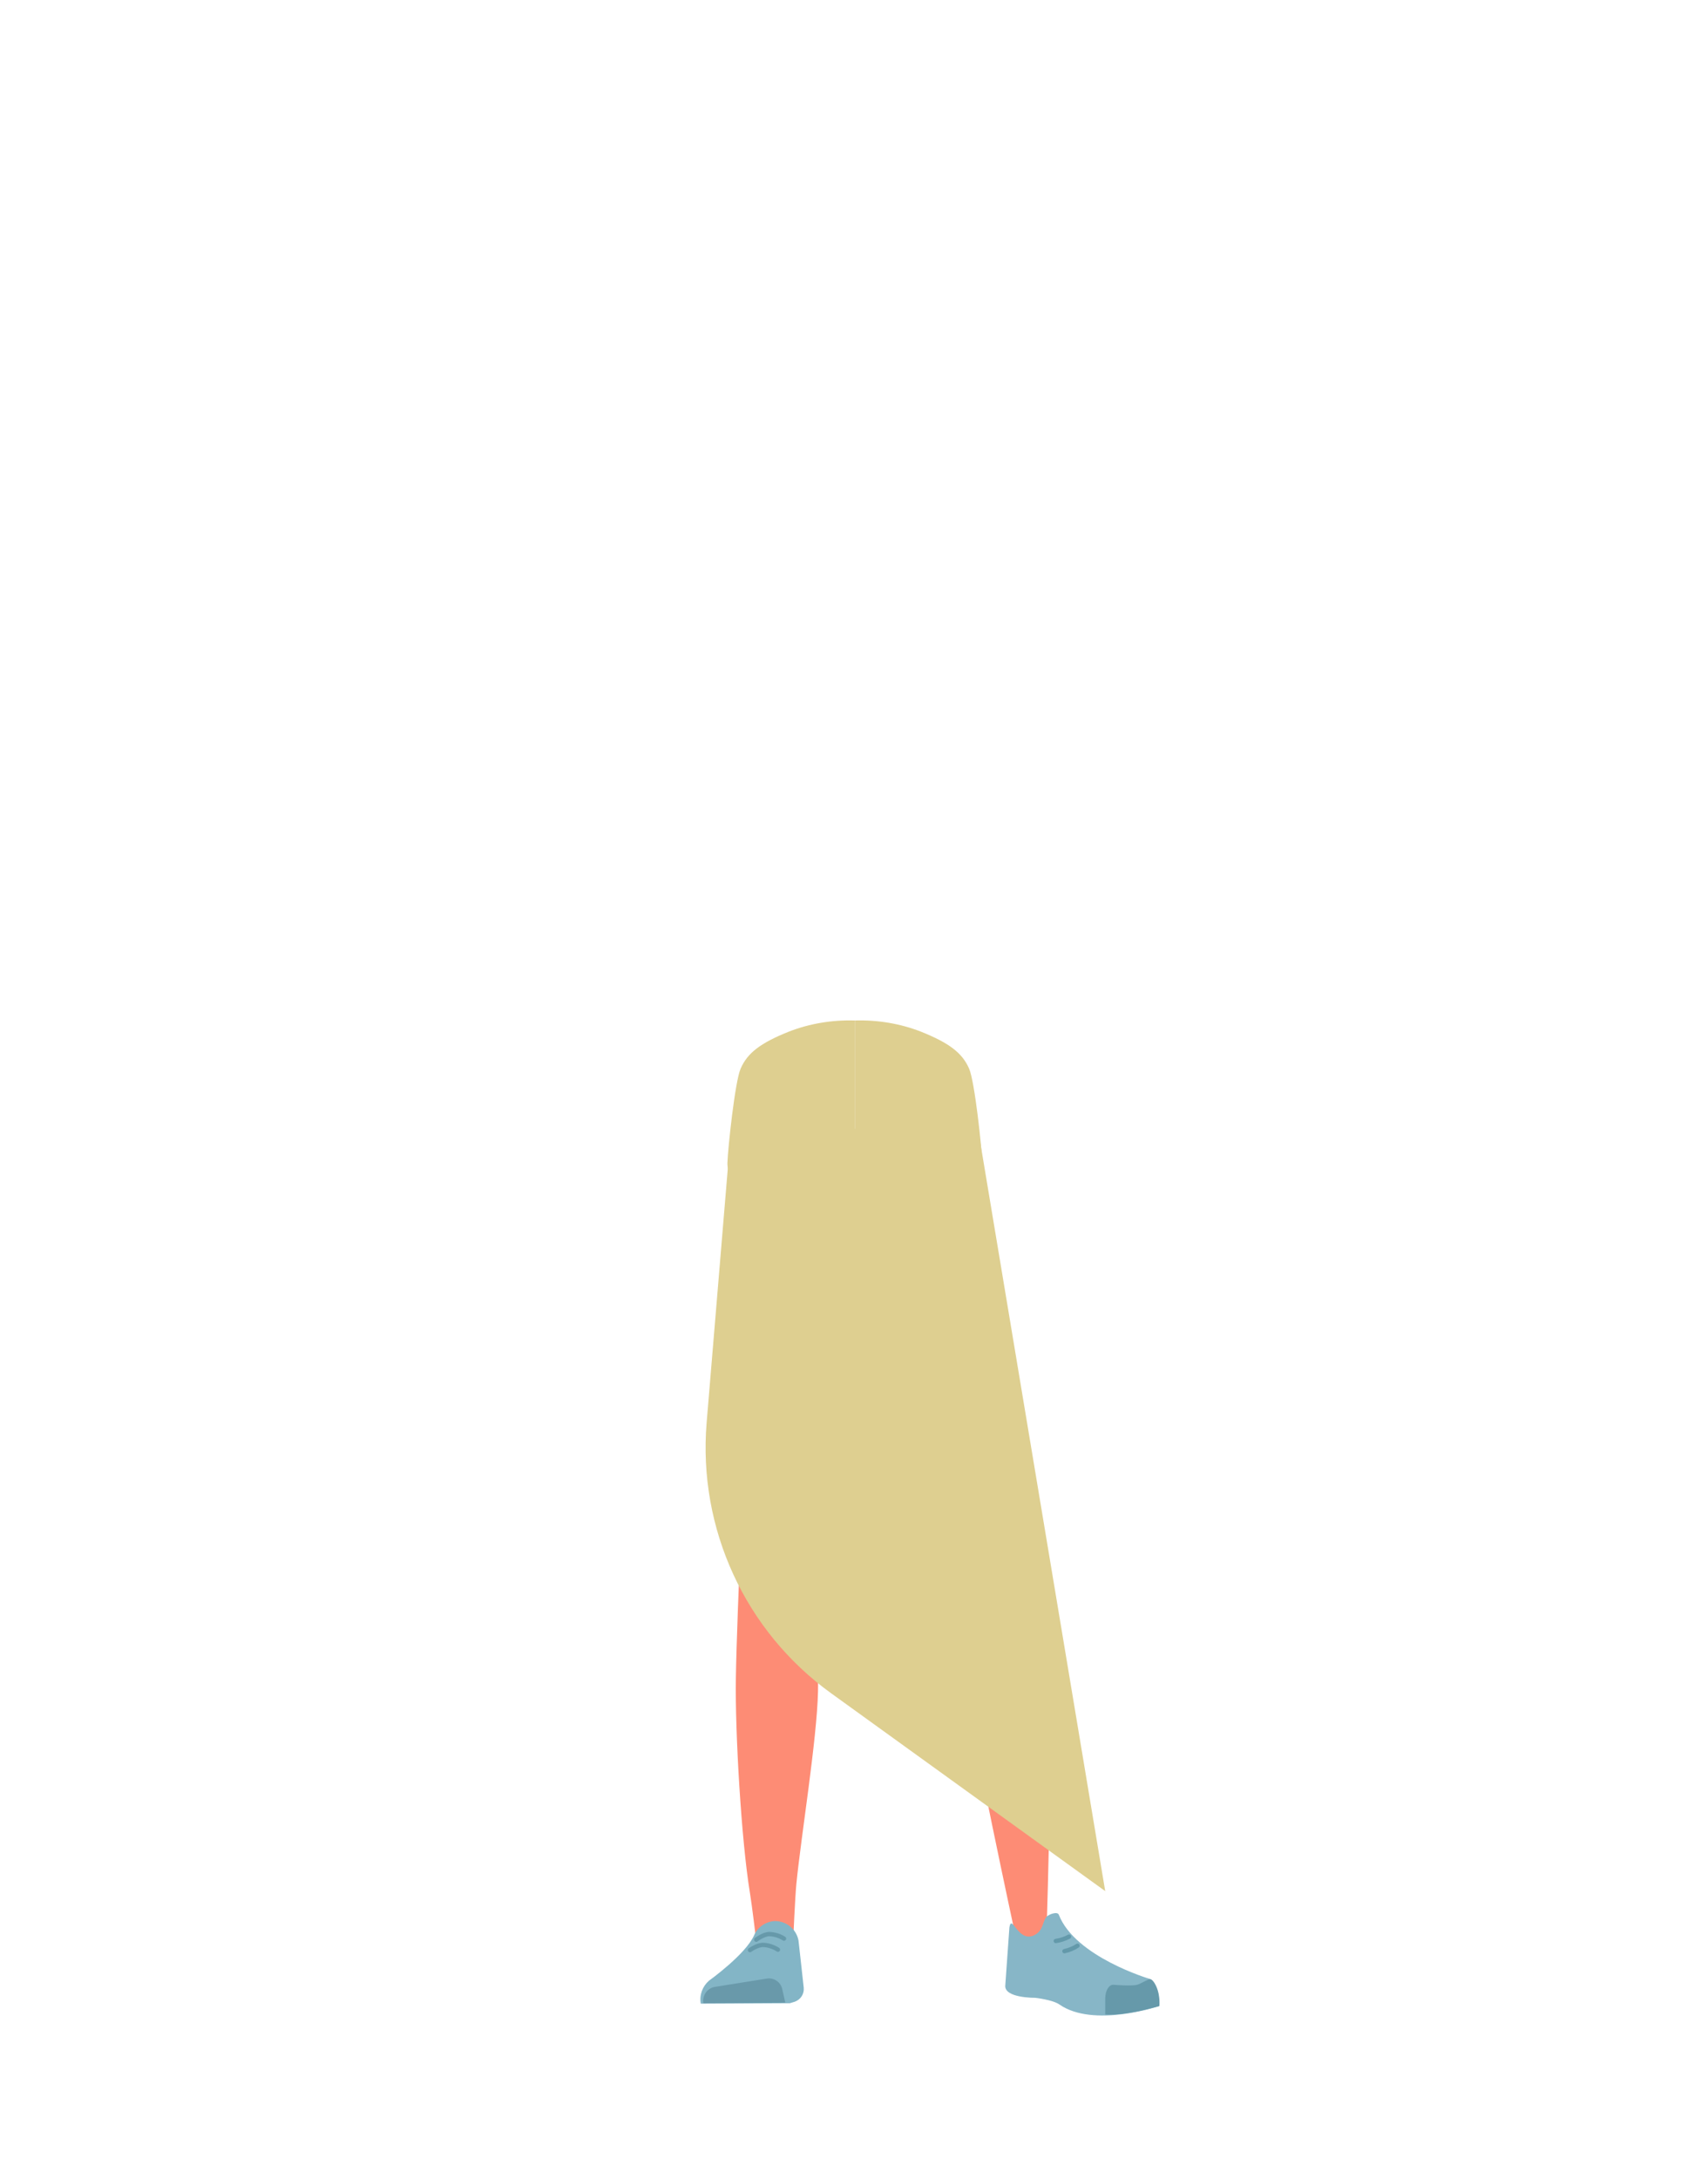<?xml version="1.0" encoding="utf-8"?>
<!-- Generator: Adobe Illustrator 26.0.1, SVG Export Plug-In . SVG Version: 6.00 Build 0)  -->
<svg version="1.1" id="Calque_1" xmlns="http://www.w3.org/2000/svg" xmlns:xlink="http://www.w3.org/1999/xlink" x="0px" y="0px"
	 viewBox="0 0 788 1005" style="enable-background:new 0 0 788 1005;" xml:space="preserve">
<style type="text/css">
	.st0{clip-path:url(#SVGID_00000026133900393850494220000002291750545252199864_);}
	.st1{fill:#DECF90;}
	.st2{clip-path:url(#SVGID_00000178201315474099152760000010009932923867999395_);}
	.st3{fill:#D4C06D;}
	.st4{fill:#FD8C75;}
	.st5{fill:#83B5C6;}
	.st6{fill:#6999AA;}
	.st7{fill:none;stroke:#6699AA;stroke-width:2;stroke-linecap:round;stroke-miterlimit:10;}
	.st8{fill:#87B6C7;}
	.st9{fill:#6699AA;}
	.st10{fill:none;stroke:#6399AA;stroke-width:2;stroke-linecap:round;stroke-miterlimit:10;}
</style>
<g id="Calque_10">
	<g id="random">
		<g>
			<defs>
				<rect id="SVGID_1_" x="335.6" y="470.5" width="58.8" height="128.3"/>
			</defs>
			<clipPath id="SVGID_00000163058185452755590020000014659046829608530580_">
				<use xlink:href="#SVGID_1_"  style="overflow:visible;"/>
			</clipPath>
			<g style="clip-path:url(#SVGID_00000163058185452755590020000014659046829608530580_);">
				<path class="st1" d="M426.4,475.7c13.2,5.4,19,9.9,22.1,17c2.5,5.8,5,34.4,5.1,41c0.4,15.5-25.9,46.8-37.5,59.8
					c-11.8,13.2-6.5-2.8-22.6-0.8c-18.2,2.2-58.4-40.9-57.9-56.4c0.2-6.6,3.5-37.7,6.1-43.5c3.1-7.1,8.9-11.7,22.1-17
					c9.7-3.8,20.1-5.5,30.5-5.2C394.4,470.6,411.3,469.6,426.4,475.7z"/>
			</g>
		</g>
	</g>
	<g id="random2">
		<g>
			<defs>
				<rect id="SVGID_00000179605351165050353410000015947525943016954300_" x="394.4" y="470.5" width="58.8" height="128.3"/>
			</defs>
			<clipPath id="SVGID_00000079469321074413581140000009496456765957165716_">
				<use xlink:href="#SVGID_00000179605351165050353410000015947525943016954300_"  style="overflow:visible;"/>
			</clipPath>
			<g style="clip-path:url(#SVGID_00000079469321074413581140000009496456765957165716_);">
				<path class="st1" d="M362.4,475.7c-13.2,5.4-19,9.9-22.1,17c-2.5,5.8-5,34.4-5.1,41c-0.4,15.5,25.9,46.8,37.5,59.8
					c11.8,13.2,6.5-2.8,22.6-0.8c18.2,2.2,58.4-40.9,57.9-56.4c-0.2-6.6-3.5-37.7-6.1-43.5c-3.1-7.1-8.9-11.7-22.1-17
					c-9.7-3.8-20.1-5.5-30.5-5.2C394.4,470.6,377.5,469.6,362.4,475.7z"/>
			</g>
		</g>
	</g>
	<path class="st3" d="M340.4,726.2c1.2,10.9,8.5,19.2,16.9,19.4l0,0c8.1,0.2,15.1-7.1,16.6-17.4c0,0,8.8-73.4,9-99.7
		c0-6.2-1.6-24.9-1.6-24.9l-3.9-43.5c0,0-2.8-20.5-19.5-23c-19.3-2.9-19.6,10.5-19.6,10.5s-6.2,69-6,90.9
		C332.5,658.7,340.4,726.2,340.4,726.2z"/>
	<path class="st3" d="M472.5,719.2c0.5,11-5.4,20.3-13.8,21.7l0,0c-8,1.4-16-4.8-19-14.7c0,0-19.9-71.2-24.1-97.2
		c-1-6.2-2.2-24.8-2.2-24.8l-2.7-43.5c0,0-0.4-20.7,15.8-25.7c18.6-5.8,21,7.4,21,7.4s16.6,67.3,19.7,88.9
		C470,651.2,472.5,719.2,472.5,719.2z"/>
	<path class="st4" d="M357.2,708.9c-9.2,0.2-14.6,5.3-16,13.4c0,0-1.5,36.4-1.7,51.7c-0.4,24.6,2.5,74.7,6.5,99
		c0.9,5.3,2.8,21.3,2.8,21.3c0.5,4.6,4.4,8.1,9,8l0,0c4.6-0.4,8.1-4.1,8.2-8.7c0,0,0.8-18.5,1.4-24.7c2.2-22.3,9.5-66.6,10-89
		c0.3-13.5-2.3-54.8-2.3-54.8C374.1,711.6,365.1,709,357.2,708.9L357.2,708.9z"/>
	<path class="st4" d="M457.2,701.9c9.1-1.1,15,3.3,17.3,11.3c0,0,6.6,34.5,8.5,49.9c3.2,24.7,0,122,0,122
		c-0.1,4.9-0.1,11.4-4.5,11.8l0,0c-4.4,0.4-9.7-1.7-10.5-6.5c0,0-19.7-91.6-22.8-114.1c-1.8-13.5-3.9-55.5-3.9-55.5
		C440.8,707.1,449.4,703.1,457.2,701.9L457.2,701.9z"/>
	<path class="st5" d="M357.5,885.9L357.5,885.9c-4.2,0.2-8,2.8-9.6,6.6l0,0c-4,8.9-20.8,20.9-20.8,20.9c-3,2.6-4.5,6.6-3.8,10.6l0,0
		l41.1-0.2l2.3-0.7c2.7-1,4.4-3.6,4.1-6.5l-2.4-21.7C367.4,889.6,362.8,885.9,357.5,885.9z"/>
	<path class="st6" d="M324.5,923.8L324.5,923.8c-0.6-3.5,1.7-6.8,5.1-7.5l24.4-3.9c3.2-0.4,6.2,1.7,6.9,4.9l1.4,6.2L324.5,923.8z"/>
	<path class="st7" d="M348.9,894.5c0,0,3.2-2.5,6-2.6c2.4,0.1,4.8,0.8,6.8,2.1"/>
	<path class="st7" d="M346,899.3c0,0,3.2-2.4,6.1-2.4c2.4,0.1,4.8,0.9,6.8,2.2"/>
	<path class="st1" d="M337.3,520.6L326,656.2c-4,48.8,17.8,96.1,57.5,124.7l126.4,91.2l-58.7-351.6"/>
	<path class="st8" d="M477,892.5c4.3-2,3.9-6,5.6-8.3c1-1.4,5.3-2.9,5.9-1.2c7.6,19.5,42,29.6,42,29.6c3.7,3.2,4.6,7.8,4,12.6l0,0
		c0,0-30,10.1-45.7-0.8c-3.1-2.2-11.2-3.1-11.2-3.1s-14.5,0.2-13.8-5.8l1.9-26.7C466.8,882.3,469.6,895.9,477,892.5z"/>
	<path class="st9" d="M534.9,925.1c0.5-7.8-3.1-12.6-4.3-12.4c-1.7,0.3-4.4,2.2-6,2.6c-2.7,0.7-10.8,0-10.8,0
		c-2.1-0.2-3.8,2.5-3.9,6.2v7.5c0,0,5,0.7,16.7-1.8C528.5,926.8,534.9,925.1,534.9,925.1z"/>
	<path class="st10" d="M493.2,893.1c-1.9,1-4,1.7-6.1,2"/>
	<path class="st10" d="M497.1,897.3c-1.8,1.2-3.9,2-6,2.5"/>
</g>
</svg>
